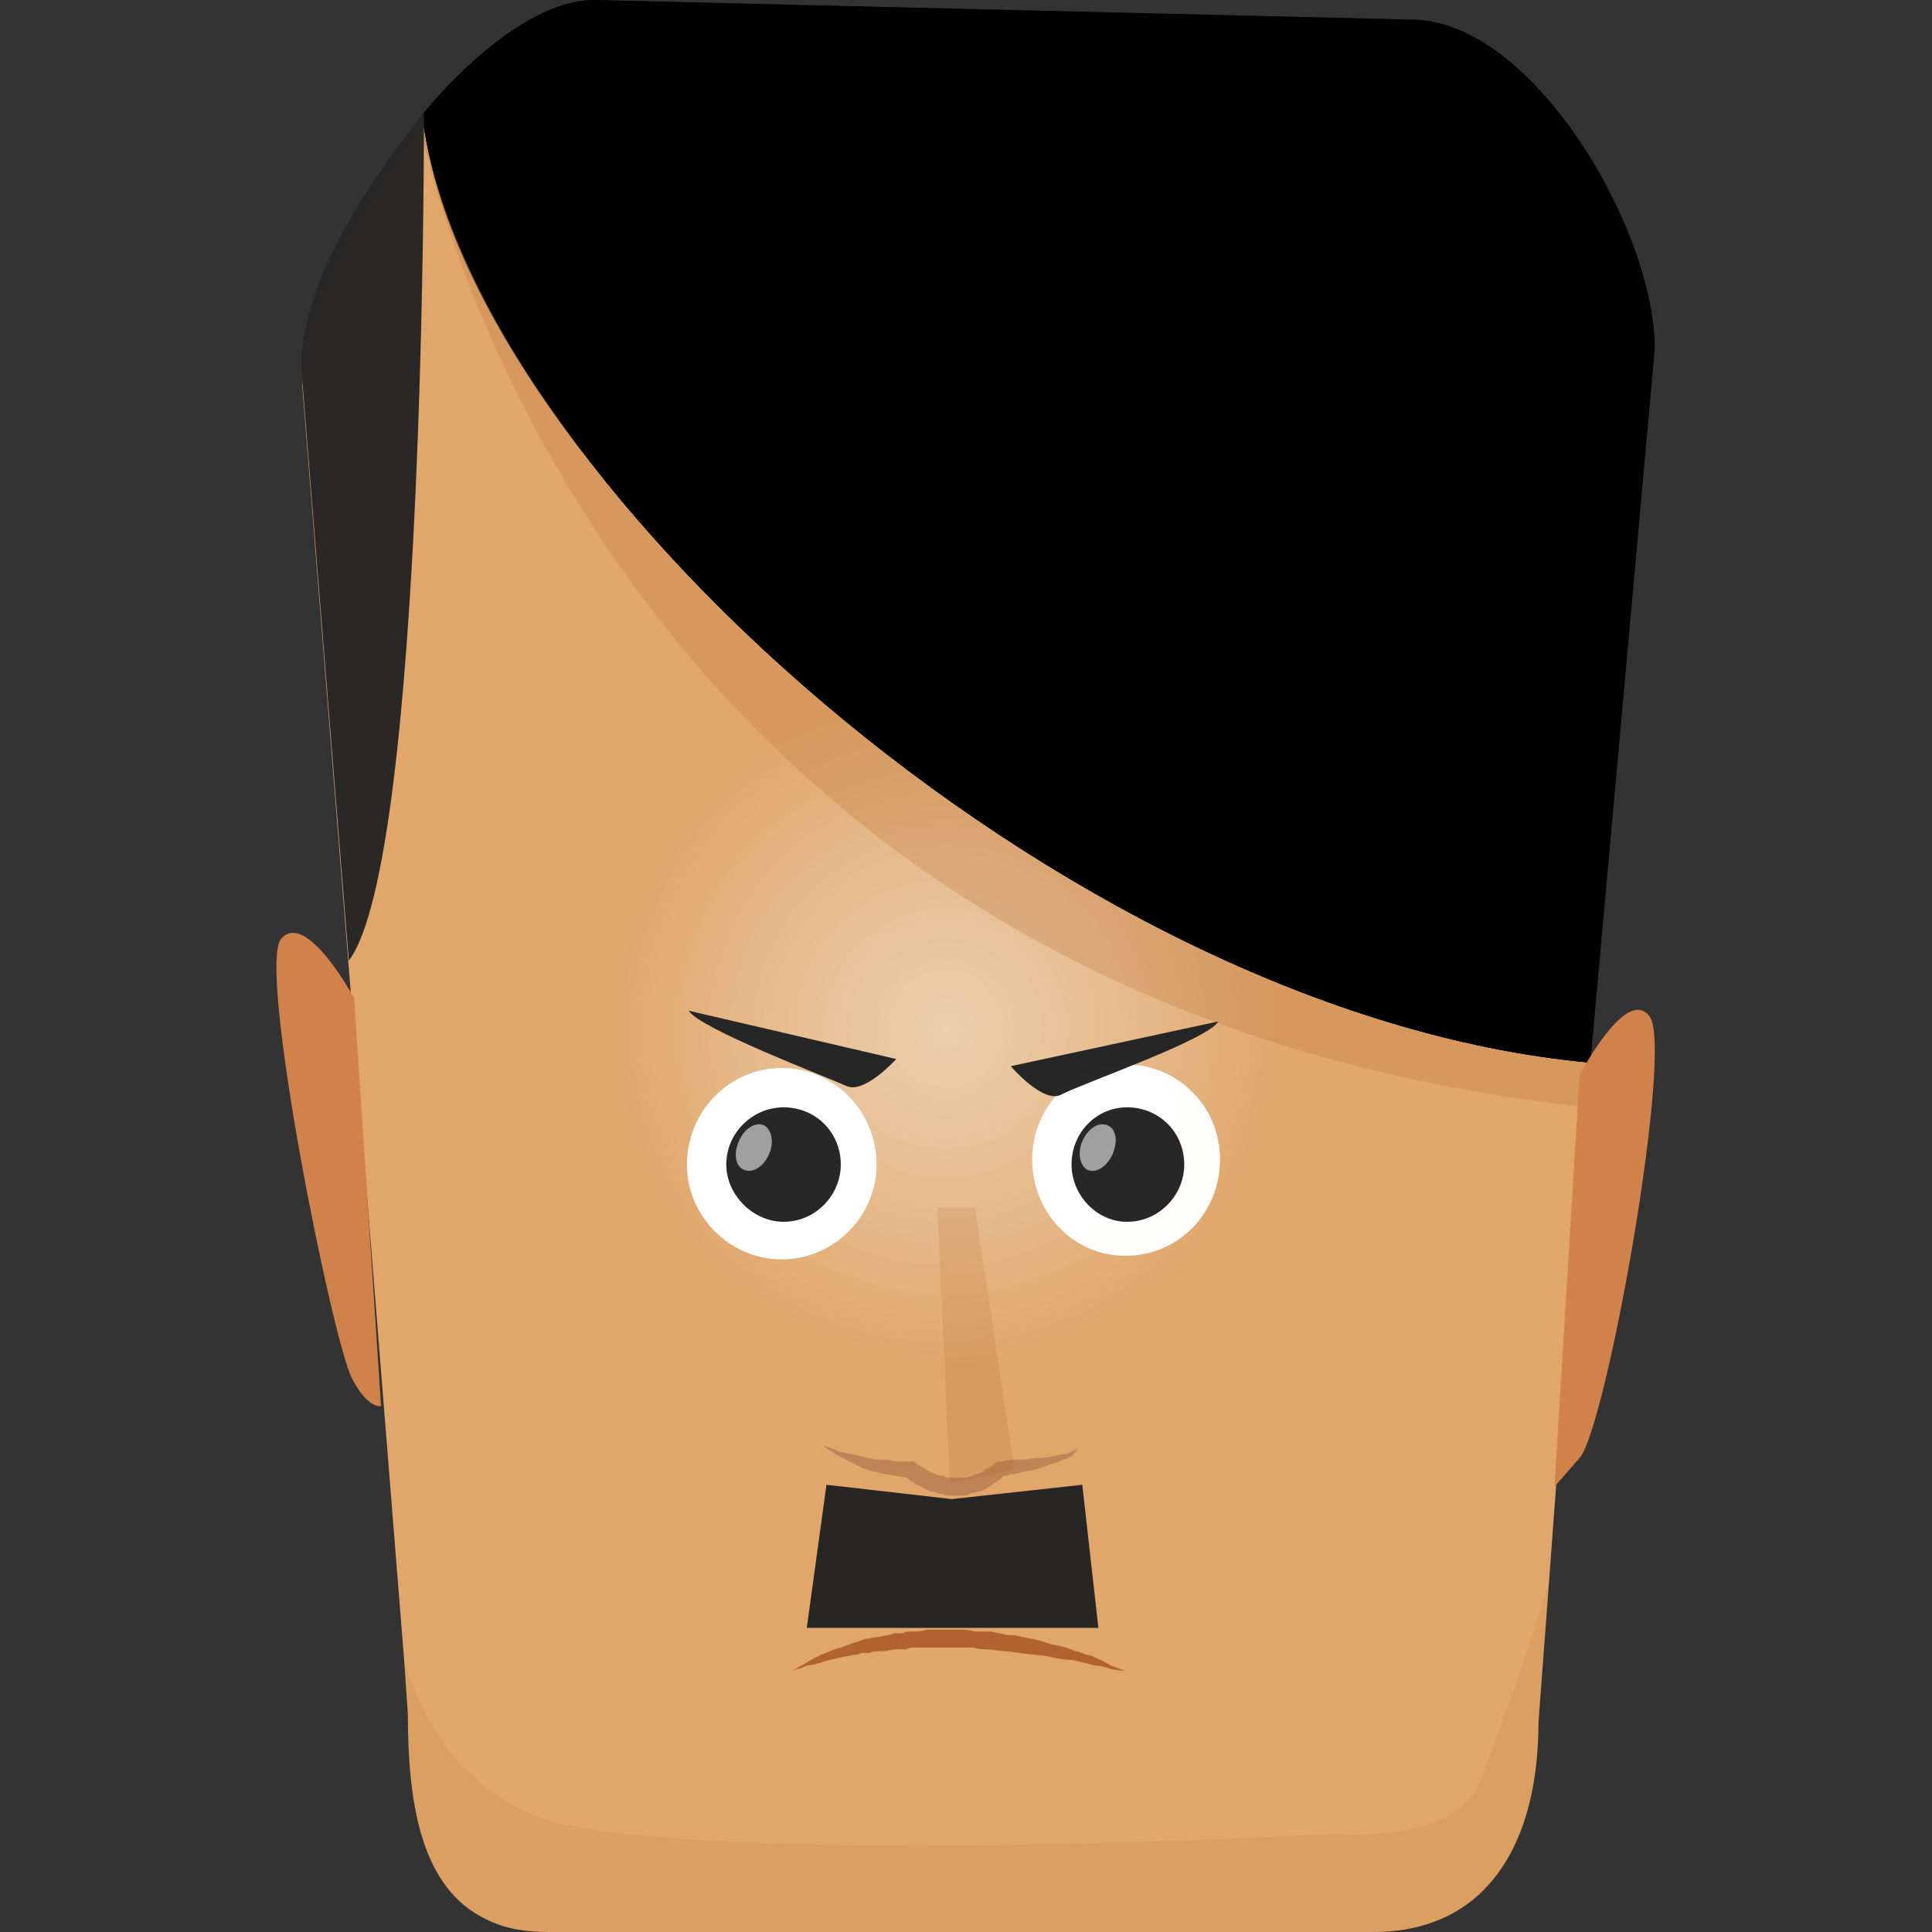 <?xml version="1.0" encoding="UTF-8"?>
<!DOCTYPE svg PUBLIC "-//W3C//DTD SVG 1.1//EN" "http://www.w3.org/Graphics/SVG/1.1/DTD/svg11.dtd">
<!-- Creator: CorelDRAW X8 -->
<svg xmlns="http://www.w3.org/2000/svg" xml:space="preserve" width="1080px" height="1080px" version="1.1" style="shape-rendering:geometricPrecision; text-rendering:geometricPrecision; image-rendering:optimizeQuality; fill-rule:evenodd; clip-rule:evenodd"
viewBox="0 0 1080 1080"
 xmlns:xlink="http://www.w3.org/1999/xlink">
 <rect x="0" y="0" width="1080" height="1080" fill="#333333" stroke="none"/>
 <defs>
  <style type="text/css">
   <![CDATA[
    .fil10 {fill:none;fill-rule:nonzero}
    .fil4 {fill:black;fill-rule:nonzero}
    .fil2 {fill:#272727;fill-rule:nonzero}
    .fil3 {fill:#6B6B6B;fill-rule:nonzero}
    .fil13 {fill:#C08356;fill-rule:nonzero}
    .fil7 {fill:white;fill-rule:nonzero}
    .fil14 {fill:#AD6226;fill-rule:nonzero;fill-opacity:0.102}
    .fil15 {fill:#AD6226;fill-rule:nonzero;fill-opacity:0.149}
    .fil1 {fill:#BE7940;fill-rule:nonzero;fill-opacity:0.31}
    .fil12 {fill:white;fill-rule:nonzero;fill-opacity:0.561}
    .fil9 {fill:#252525;fill-rule:nonzero;fill-opacity:0.988}
    .fil5 {fill:#272727;fill-rule:nonzero;fill-opacity:0.988}
    .fil11 {fill:#AF622E;fill-rule:nonzero;fill-opacity:0.988}
    .fil6 {fill:#D1834A;fill-rule:nonzero;fill-opacity:0.988}
    .fil8 {fill:white;fill-rule:nonzero;fill-opacity:0.988}
    .fil0 {fill:url(#id0);fill-rule:nonzero}
   ]]>
  </style>
  <radialGradient id="id0" gradientUnits="userSpaceOnUse" gradientTransform="matrix(0.854 0.493 -0.493 0.854 361 -177)" cx="528.661" cy="575.44" r="192.019" fx="528.661" fy="575.44">
   <stop offset="0" style="stop-opacity:1; stop-color:#ECCFAD"/>
   <stop offset="0.561" style="stop-opacity:1; stop-color:#E6BA8B"/>
   <stop offset="1" style="stop-opacity:1; stop-color:#E1A66A"/>
  </radialGradient>
 </defs>
 <g id="Camada_x0020_1">
  <g id="_556151655904">
   <path class="fil0" d="M888 586l-22 297 -6 80c0,56 -20,102 -67,114 -8,2 -16,3 -26,3l-460 0c-14,0 -25,-2 -35,-7 -36,-17 -44,-63 -44,-115l-2 -29 -57 -713c0,-37 30,-98 68,-145 27,194 357,492 651,515z"/>
   <path class="fil1" d="M235 71c0,0 91,488 653,548l0 -83 -653 -465z"/>
   <g>
    <g>
     <g>
      <path class="fil2" d="M790 11l-458 -11c-29,0 -65,27 -96,64 24,197 356,503 653,530l36 -399c0,-67 -68,-183 -135,-184z"/>
     </g>
     <g>
      <path class="fil3" d="M790 11l-458 -11c-29,0 -65,27 -96,64 24,197 356,503 653,530l36 -399c0,-67 -68,-183 -135,-184z"/>
     </g>
    </g>
    <g>
     <g>
      <path class="fil4" d="M790 11l-458 -11c-29,0 -65,27 -96,64 24,197 356,503 653,530l36 -399c0,-67 -68,-183 -135,-184z"/>
     </g>
     <g>
      <path class="fil4" d="M790 11l-458 -11c-29,0 -65,27 -96,64 24,197 356,503 653,530l36 -399c0,-67 -68,-183 -135,-184z"/>
     </g>
    </g>
   </g>
   <path class="fil5" d="M237 63c0,0 1,417 -42,474l-26 -324c0,-7 -10,-53 68,-150z"/>
   <path class="fil6" d="M883 601c0,0 26,-50 39,-33 14,17 -24,230 -39,247 -14,16 -14,16 -14,16l14 -230z"/>
   <path class="fil6" d="M198 558c0,0 -27,-50 -41,-33 -13,17 29,226 40,246 9,17 16,15 16,15l-15 -228z"/>
   <path class="fil7" d="M490 651c0,29 -24,53 -53,53 -29,0 -53,-24 -53,-53 0,-30 24,-54 53,-54 29,0 53,24 53,54z"/>
   <path class="fil8" d="M682 648c0,30 -23,54 -53,54 -29,0 -52,-24 -52,-54 0,-29 23,-53 52,-53 30,0 53,24 53,53z"/>
   <path class="fil9" d="M470 651c0,17 -14,32 -32,32 -17,0 -32,-15 -32,-32 0,-18 15,-32 32,-32 18,0 32,14 32,32z"/>
   <path class="fil9" d="M662 651c0,17 -14,32 -32,32 -17,0 -31,-15 -31,-32 0,-18 14,-32 31,-32 18,0 32,14 32,32z"/>
   <polygon class="fil9" points="614,910 451,910 462,830 532,838 605,830 "/>
   <g>
    <polygon class="fil10" points="642,944 548,936 433,944 "/>
   </g>
   <path class="fil11" d="M443 934c0,0 3,-2 7,-4 3,-2 5,-3 9,-5 3,-1 7,-3 11,-4 5,-2 9,-3 14,-5 3,0 5,-1 8,-1 3,-1 6,-1 8,-2 2,0 3,0 5,0 1,-1 3,-1 4,-1 3,0 6,0 9,-1 6,0 12,0 18,0 3,0 6,0 9,1 3,0 6,0 9,0 3,1 6,1 9,2 3,0 5,0 8,1 6,1 11,2 16,4 5,1 10,2 14,4 2,0 4,1 6,2 2,0 4,1 6,2 3,1 6,3 8,4 5,2 8,3 8,3 0,0 -3,0 -8,-1 -3,-1 -6,-2 -9,-2 -4,-1 -8,-2 -12,-3 -5,0 -9,-1 -14,-2 -5,-1 -11,-1 -16,-2 -6,-1 -11,-1 -17,-2 -3,0 -6,0 -9,-1 -2,0 -5,0 -8,0 -3,0 -6,0 -9,0 -3,0 -6,0 -9,0 -3,0 -5,0 -8,0 -2,0 -3,1 -4,1 -2,0 -3,0 -5,0 -2,0 -5,1 -8,1 -2,0 -5,0 -7,1 -1,0 -3,0 -4,0 -1,0 -2,1 -3,1 -3,0 -5,1 -7,1 -4,1 -9,2 -12,3 -3,1 -6,2 -9,2 -2,1 -4,2 -6,2 -1,1 -2,1 -2,1z"/>
   <path class="fil9" d="M565 596c0,0 18,21 28,16 11,-6 83,-31 88,-41l-116 25z"/>
   <path class="fil9" d="M501 592c0,0 -18,20 -28,15 -11,-5 -82,-32 -88,-42l116 27z"/>
   <g>
    <line class="fil10" x1="406" y1="645" x2="469" y2= "645" />
   </g>
   <path class="fil12" d="M430 645c-3,7 -9,11 -14,9 -5,-2 -6,-9 -3,-16 3,-7 9,-11 14,-9 4,2 6,9 3,16z"/>
   <path class="fil12" d="M622 645c-3,7 -9,11 -14,9 -4,-2 -6,-9 -3,-16 3,-7 9,-11 14,-9 5,2 6,9 3,16z"/>
   <path class="fil13" d="M460 808l6 2c2,1 4,2 6,2 5,1 9,2 13,3 2,0 4,1 6,1 2,0 4,0 6,0 2,1 4,1 6,1 2,0 4,0 7,0l1 0 1 1c1,1 2,1 3,2 1,0 1,1 2,1 1,1 2,1 3,2 1,0 2,1 3,1 1,0 2,1 3,1 1,0 2,0 3,1 1,0 2,0 3,0 1,0 2,0 3,0 1,0 1,0 2,0 1,0 2,0 3,0l3 -1c1,0 2,-1 3,-1 1,0 2,-1 3,-1l2 -2c1,0 2,-1 3,-1l2 -2 2 -1 1 0 6 -1 5 0c4,0 8,-1 11,-1 4,0 8,-1 12,-2 1,0 3,0 5,-1 2,-1 3,-1 5,-3 -1,2 -3,4 -4,5 -2,1 -4,2 -5,2 -4,2 -8,3 -11,4 -4,2 -8,2 -12,3 -2,1 -4,1 -6,1 -1,1 -3,1 -5,1l2 -1 -3 3c-1,0 -1,1 -3,2l-3 2c-1,1 -2,1 -3,2 -1,0 -3,1 -4,1l-4 1c-1,1 -2,1 -4,1 -1,0 -2,0 -4,0 -1,0 -2,0 -3,0 -2,0 -3,0 -4,-1 -2,0 -3,0 -4,-1 -1,0 -3,0 -4,-1 -1,0 -2,-1 -3,-1 -1,-1 -2,-2 -4,-2 -1,-1 -2,-2 -3,-2 -1,-1 -2,-2 -3,-3l3 1c-9,-1 -17,-2 -26,-5 -2,-1 -4,-2 -6,-3 -2,-1 -4,-2 -6,-3 -4,-2 -7,-4 -11,-7z"/>
   <path class="fil14" d="M866 883l-6 80c0,66 -26,117 -93,117l-460 0c-67,0 -79,-56 -79,-122l-2 -29c13,42 42,84 100,93 127,20 420,3 420,3 0,0 70,7 83,-33 9,-26 26,-68 37,-109z"/>
   <polygon class="fil15" points="524,675 531,829 553,825 567,821 545,675 "/>
  </g>
 </g>
</svg>
